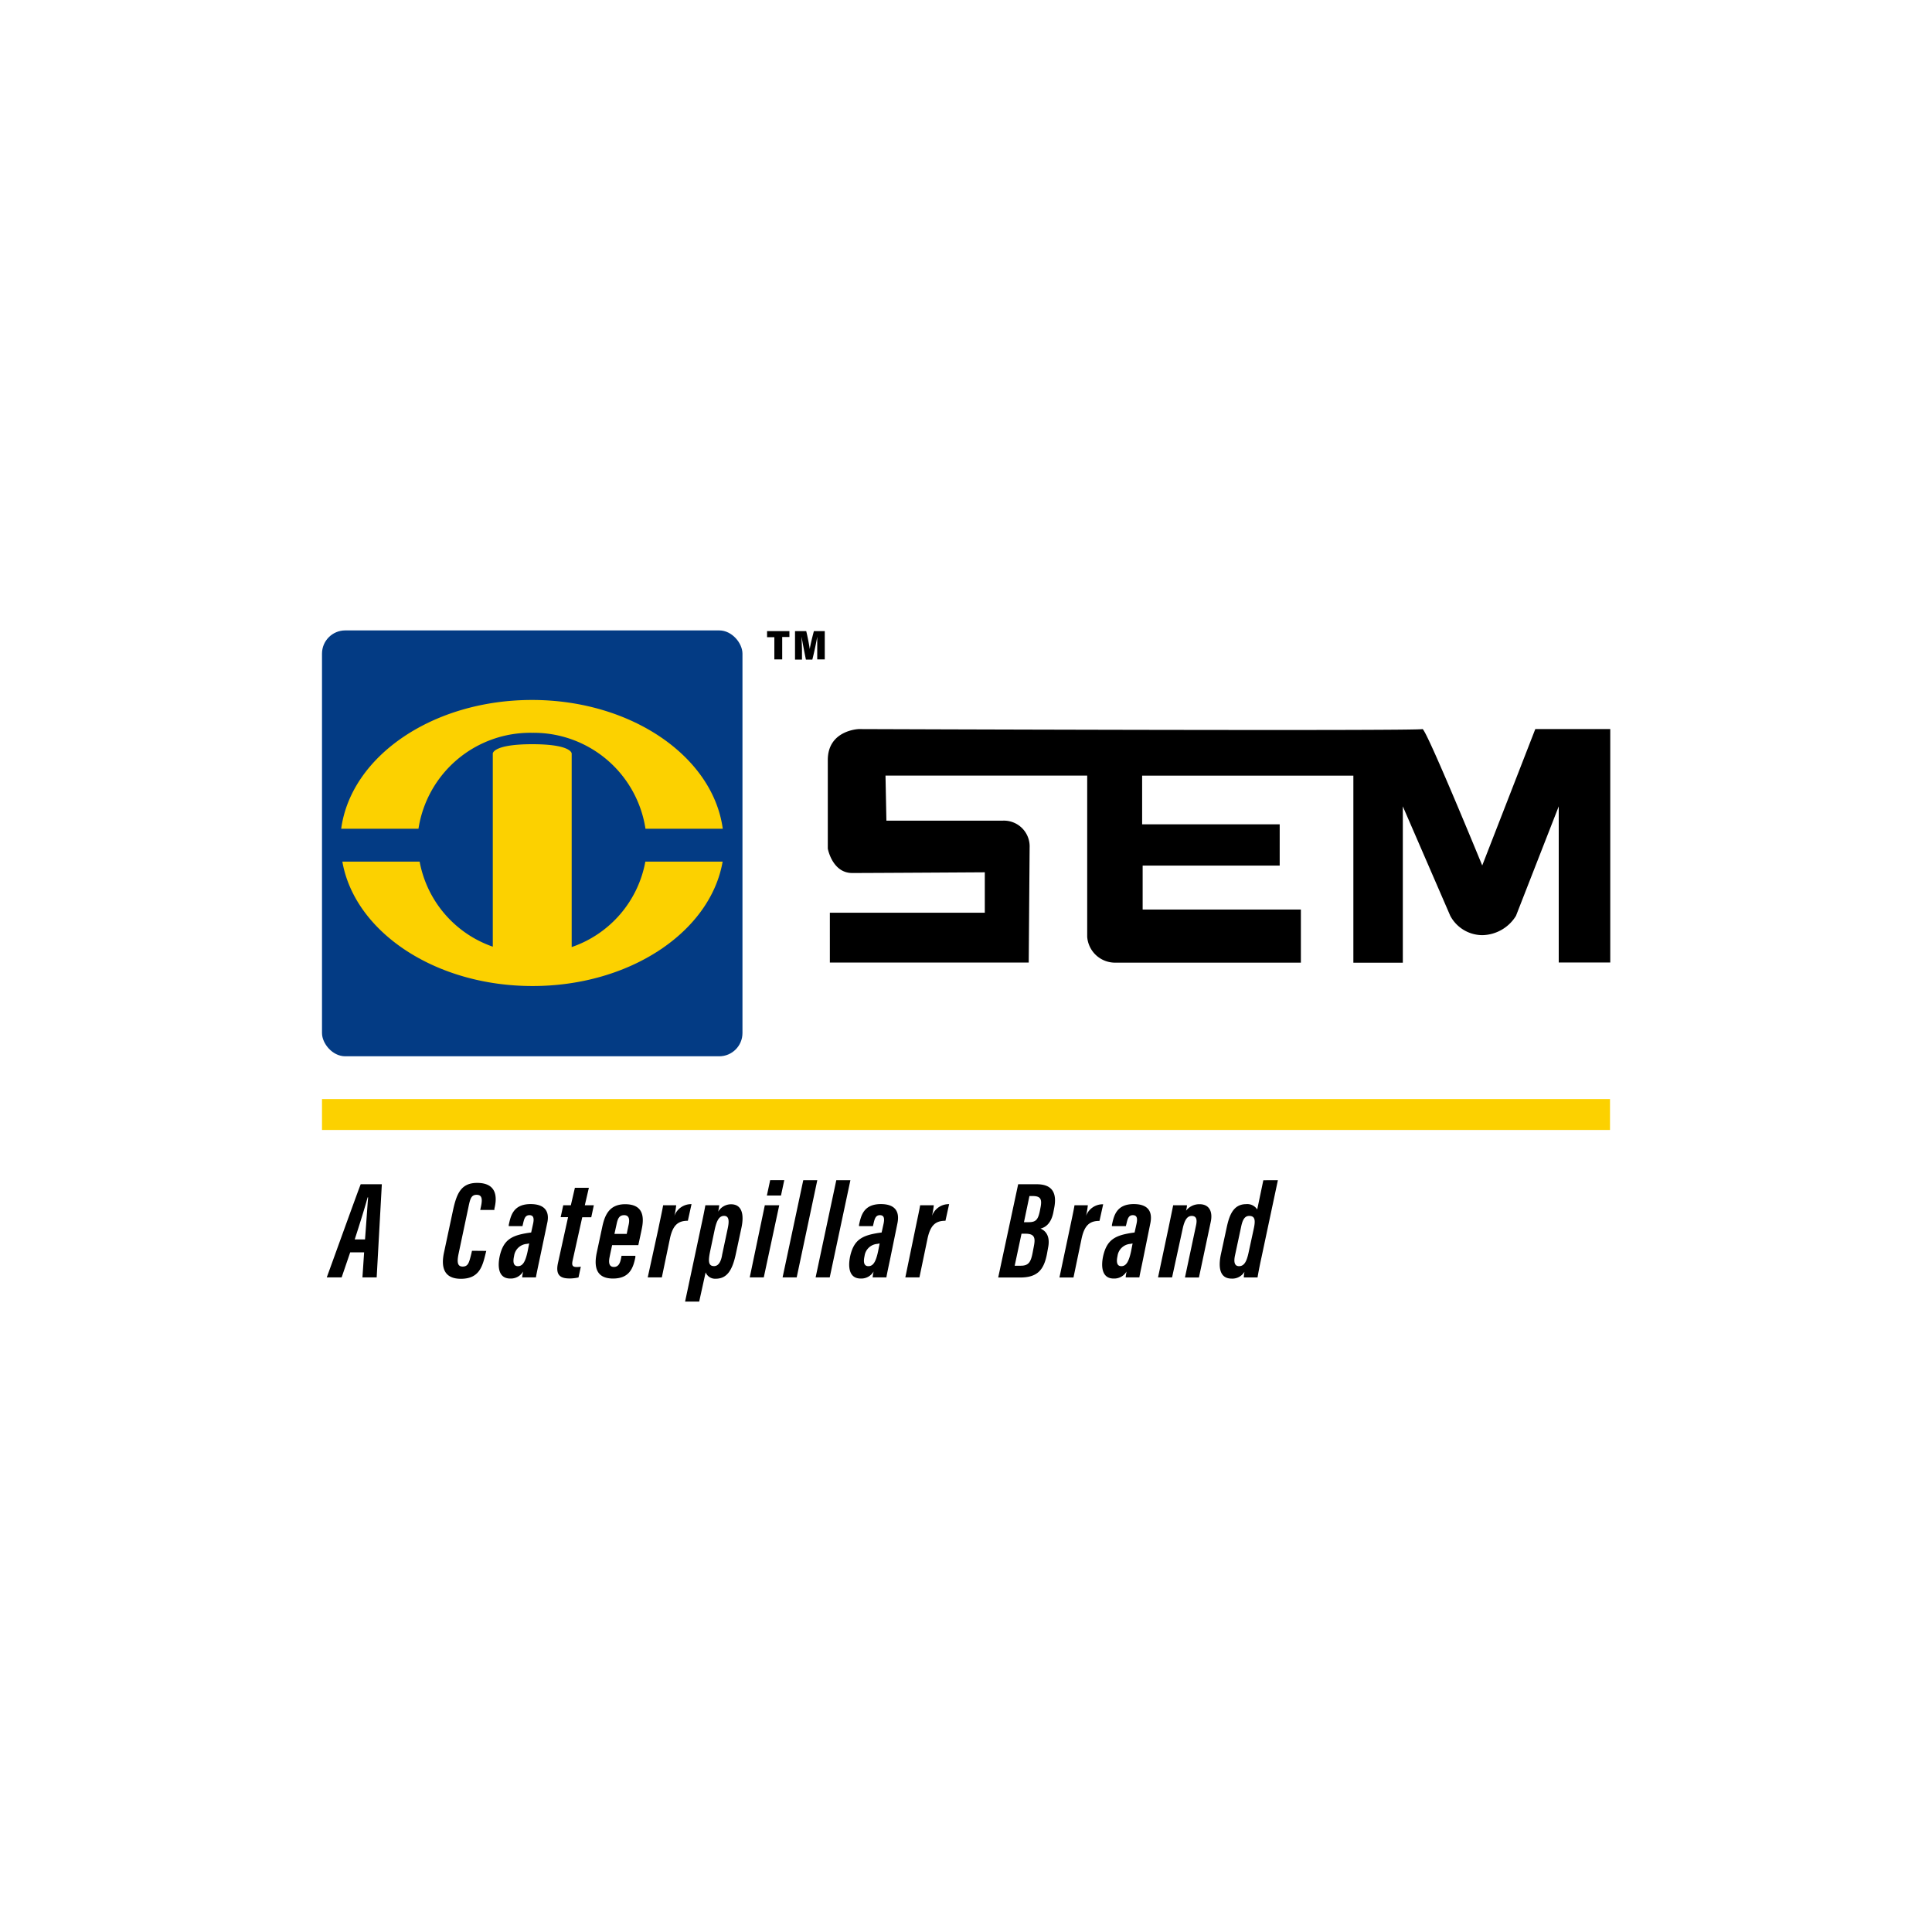 <?xml version="1.0" encoding="UTF-8"?> <svg xmlns="http://www.w3.org/2000/svg" id="Layer_1" data-name="Layer 1" viewBox="0 0 300 300"><defs><style>.cls-2{fill:#fcd100}</style></defs><rect x="50" y="97.89" width="65.29" height="66.13" rx="3.61" fill="#033b84"></rect><path class="cls-2" d="M82.65 113.79a17.56 17.56 0 0 1 17.58 14.9h12c-1.52-11.21-14.2-20-29.62-20s-28.11 8.74-29.63 20h12a17.56 17.56 0 0 1 17.67-14.9z"></path><path class="cls-2" d="M88.77 147.06V117s0-1.44-6.12-1.44-6.13 1.44-6.13 1.44v30a17.34 17.34 0 0 1-11.36-13.21h-12c1.91 10.9 14.39 19.32 29.53 19.32s27.62-8.42 29.52-19.32h-12a17.34 17.34 0 0 1-11.44 13.27z"></path><path d="M128.86 149.46h30.88l.14-17.87a4 4 0 0 0-4.16-4.16h-18.08l-.14-7h31.32v25.05a4.34 4.34 0 0 0 4.41 4H202v-8.25h-24.57v-6.82h21.28V128h-21.36v-7.56h32.8v29.05h7.68v-24.28l7.37 17a5.67 5.67 0 0 0 5 3 6.27 6.27 0 0 0 5.2-3l6.64-17v24.25h8v-36.25H238.4l-8.24 21.18s-8.81-21.5-9.29-21.18-87.53 0-87.53 0-4.8.16-4.8 4.8v13.76s.69 3.79 3.79 3.79 20.59-.11 20.59-.11v6.28h-24.06z"></path><path class="cls-2" d="M50 170.66h200v4.8H50z"></path><path d="M54.38 194.46l-1.33 3.89h-2.31c.21-.55 5-13.85 5.27-14.46h3.28l-.8 14.46h-2.21l.26-3.89zm2.3-2c.17-2.2.35-4.93.48-6.53h-.08c-.33 1.28-1.27 4.28-2 6.53zM75.51 194.24l-.07.26c-.49 2-.92 4.07-3.87 4.07-2.58 0-3.14-1.71-2.62-4.11l1.41-6.61c.57-2.6 1.29-4.17 3.73-4.17 3.12 0 3.11 2.3 2.68 4v.2h-2.2l.12-.56c.25-1.17.14-1.79-.68-1.79s-1 .59-1.26 1.86l-1.54 7.28c-.25 1.22-.23 2 .63 2s1-.62 1.33-1.92l.12-.53zM83.78 195.59c-.19.89-.51 2.39-.56 2.76h-2.13c0-.21.07-.56.14-.91a2.21 2.21 0 0 1-2 1.09c-1.76 0-2-1.68-1.65-3.41.57-2.6 1.84-3.28 4.47-3.68l.43-.06.3-1.36c.17-.79.1-1.33-.57-1.33s-.82.57-1 1.36l-.08.34H79v-.19c.3-1.39.68-3.23 3.39-3.23 2.24 0 3 1.18 2.57 3zm-1.61-2.51l-.34.07a2.16 2.16 0 0 0-2 1.87c-.17.76-.2 1.59.59 1.59s1.18-.77 1.51-2.3zM87.46 187.15h1.18l.63-2.71h2.17l-.63 2.71h1.4l-.4 1.87h-1.4l-1.51 6.79c-.11.57-.06.93.6.93a3.5 3.5 0 0 0 .69-.05l-.36 1.67a6.19 6.19 0 0 1-1.37.16c-1.38 0-2.24-.45-1.82-2.39l1.57-7.13h-1.15zM95.05 193.34s-.36 1.68-.37 1.76c-.2.88-.15 1.63.65 1.63s1-.78 1.12-1.41l.06-.32h2.15v.23c-.34 1.68-.92 3.3-3.48 3.3-2.84 0-2.91-2.15-2.51-4.05l.83-3.88c.37-1.75 1-3.61 3.57-3.61 2.77 0 3 1.89 2.58 3.85 0 .06-.52 2.43-.53 2.5zm2.27-1.74c0-.06.3-1.44.31-1.49.15-.75.07-1.42-.71-1.42s-1 .56-1.18 1.41l-.33 1.5zM102.2 190.94c.38-1.86.64-3 .77-3.79H105a13.61 13.61 0 0 1-.28 1.65 2.76 2.76 0 0 1 2.66-1.82l-.57 2.58c-1.47 0-2.33.61-2.79 2.79l-1.25 6h-2.19zM109.57 197.57l-1 4.54h-2.19l2.5-11.75c.33-1.51.53-2.54.65-3.21h2.15c0 .09-.07.55-.16 1a2.32 2.32 0 0 1 2-1.15c1.64 0 2.07 1.5 1.61 3.65l-.87 4.06c-.54 2.54-1.37 3.85-3.14 3.85a1.58 1.58 0 0 1-1.55-.99zm2.57-2.77l.85-4c.23-1.05.29-2-.56-2s-1.2.94-1.48 2.26l-.67 3.19c-.3 1.44-.35 2.35.59 2.35.77.01 1.13-.87 1.27-1.8zM118.76 187.15H121l-2.4 11.2h-2.18zm.83-3.89h2.19l-.51 2.38h-2.19zM121.52 198.35l3.21-15.09h2.18l-3.2 15.09zM126.65 198.35l3.21-15.09h2.19l-3.21 15.09zM138.2 195.59c-.19.89-.51 2.39-.56 2.76h-2.13c0-.21.07-.56.14-.91a2.21 2.21 0 0 1-2 1.09c-1.76 0-2-1.68-1.65-3.41.57-2.6 1.84-3.28 4.47-3.68l.43-.06.3-1.36c.17-.79.1-1.33-.57-1.33s-.82.57-1 1.36l-.08.34h-2.16v-.19c.3-1.39.68-3.23 3.39-3.23 2.24 0 2.95 1.18 2.57 3zm-1.61-2.51l-.34.07a2.16 2.16 0 0 0-2 1.87c-.17.76-.2 1.59.59 1.59s1.18-.77 1.51-2.3zM142.11 190.94c.38-1.86.64-3 .77-3.79H145a13.61 13.61 0 0 1-.28 1.65 2.76 2.76 0 0 1 2.66-1.82l-.57 2.58c-1.47 0-2.33.61-2.79 2.79l-1.25 6h-2.19zM158.1 183.89h2.9c2.32 0 3.13 1.27 2.72 3.55l-.15.78c-.28 1.47-1 2.32-2 2.55 1.08.47 1.47 1.52 1.18 2.95l-.18 1c-.48 2.48-1.49 3.65-4.16 3.65H155zm-.54 12.65h.95c1.24 0 1.57-.6 1.85-2.09l.19-1c.22-1.17.15-1.88-1.3-1.88h-.63zm2.16-6.76c1.14 0 1.48-.38 1.77-1.85l.11-.58c.19-1.11 0-1.63-1.24-1.63h-.51l-.85 4.06zM166.08 190.94c.39-1.86.64-3 .77-3.79h2.07a13.61 13.61 0 0 1-.28 1.65 2.77 2.77 0 0 1 2.66-1.8l-.57 2.58c-1.47 0-2.33.61-2.79 2.79l-1.25 6h-2.18zM177.48 195.59c-.18.89-.51 2.39-.56 2.76h-2.12c0-.21.07-.56.13-.91a2.2 2.2 0 0 1-2 1.09c-1.75 0-2-1.68-1.65-3.41.57-2.6 1.84-3.28 4.47-3.68l.43-.06.3-1.36c.17-.79.1-1.33-.57-1.33s-.82.57-1 1.36l-.09.34h-2.16v-.19c.3-1.39.68-3.23 3.39-3.23 2.25 0 2.95 1.18 2.57 3zm-1.61-2.51l-.34.07a2.17 2.17 0 0 0-2 1.87c-.17.76-.19 1.59.59 1.59s1.18-.77 1.51-2.3zM181.46 190.6c.47-2.27.62-3 .71-3.45h2.14c0 .3-.07.52-.14.84a2.6 2.6 0 0 1 2.11-1c1.45 0 2.08 1.1 1.72 2.76l-1.83 8.62H184l1.72-8.09c.22-1 0-1.47-.67-1.47s-1.11.57-1.42 2.05l-1.63 7.49h-2.18zM198.43 183.26l-2.55 12c-.37 1.7-.5 2.46-.61 3.1h-2.13a5.39 5.39 0 0 1 .1-.88 2.19 2.19 0 0 1-2 1.06c-1.85 0-2.09-1.75-1.66-3.78l.92-4.25c.39-1.77 1-3.53 3-3.53a1.82 1.82 0 0 1 1.72.83l.95-4.54zm-5.71 7.24l-.95 4.44c-.17.8-.19 1.67.63 1.67s1.2-.79 1.48-2.11l.8-3.69c.27-1.24.25-2-.69-2-.74-.02-1.06.67-1.27 1.69zM120.24 98.94h-1.13V98h3.47v.91h-1.12v3.48h-1.22zM126.9 101v-2.13c-.16.94-.47 2.41-.76 3.55h-1c-.22-1.09-.52-2.59-.67-3.55 0 .51.06 1.41.06 2.16v1.39h-1.08V98h1.74c.2.79.46 2.15.55 2.79.1-.69.4-1.89.64-2.79h1.69v4.39h-1.17z"></path></svg> 